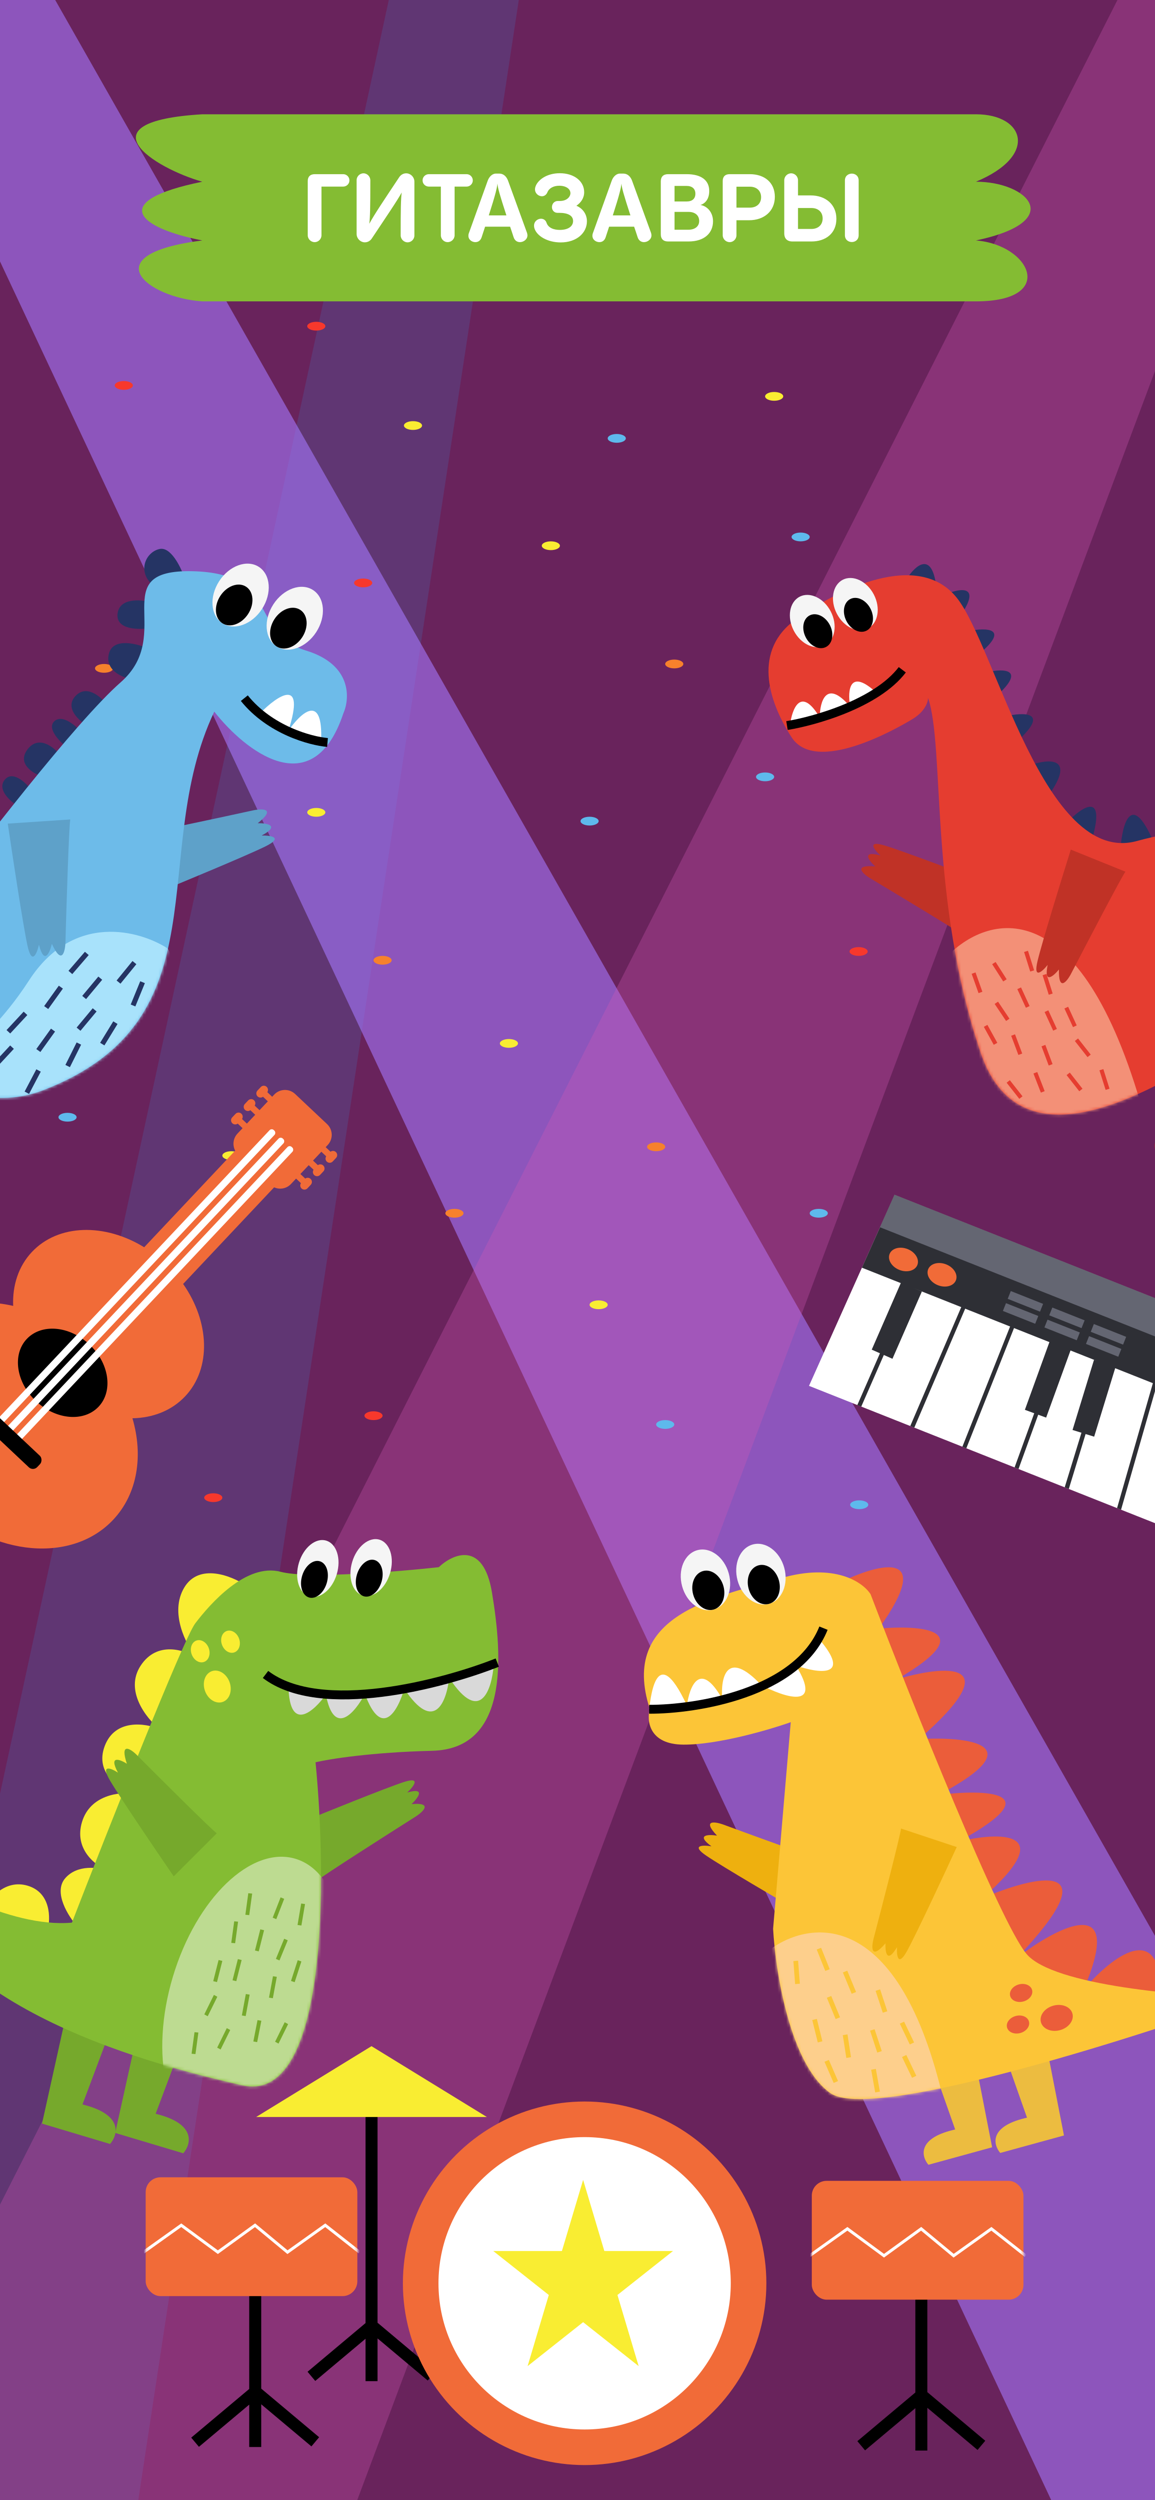 <svg width="390" height="844" viewBox="0 0 390 844" fill="none" xmlns="http://www.w3.org/2000/svg">
<rect x="0" y="0" width="390" height="844" fill="#333333" stroke="none"/>
<g clip-path="url(#clip0_715_2)">
<rect width="390" height="844" fill="#69235C"/>
<path d="M-57.615 871.306L138.584 -33.704L180.359 -34.033L42.647 870.517L-57.615 871.306Z" fill="#5A4482" fill-opacity="0.6"/>
<path d="M497.862 843.341L16.221 -4.262L-37.349 8.732L369.293 874.526L497.862 843.341Z" fill="#A576FB" fill-opacity="0.6"/>
<path d="M-97.1 935.789L379.537 -4.372L444.877 -21.197L105.797 883.545L-97.1 935.789Z" fill="#D159B6" fill-opacity="0.31"/>
<path d="M329.535 38.581H68.303C27.319 41.013 51.948 56.695 68.303 61.346C36.478 67.808 46.377 76.897 68.303 81.173C31.173 85.873 49.808 100.539 68.303 101.735H329.535C357.117 101.735 347.875 82.597 329.535 81.173C360.3 74.711 347.113 61.346 329.535 61.346C350.752 52.533 345.969 38.581 329.535 38.581Z" fill="#84BC33"/>
<path d="M103.91 79.406C103.91 80.686 104.966 81.742 106.246 81.742C107.526 81.742 108.55 80.686 108.55 79.406V62.99H115.91C117.03 62.99 117.99 62.062 117.99 60.91C117.99 59.726 117.03 58.798 115.91 58.798H106.278C104.774 58.798 103.91 59.63 103.91 61.166V79.406ZM123.194 81.806C124.186 81.806 125.018 81.294 125.53 80.526C130.554 72.974 134.106 67.79 135.642 64.974C135.354 67.278 135.29 70.766 135.29 79.438C135.29 80.718 136.346 81.806 137.626 81.806C138.906 81.806 139.93 80.75 139.93 79.47V61.358C139.93 59.822 138.682 58.51 137.146 58.51C136.154 58.51 135.322 59.054 134.842 59.758C129.306 68.078 126.49 72.27 124.698 75.534C124.954 73.294 125.05 70.414 125.05 60.878C125.05 59.598 123.994 58.51 122.746 58.51C121.466 58.51 120.41 59.566 120.41 60.846V78.958C120.41 80.494 121.69 81.806 123.194 81.806ZM151.165 81.742C152.445 81.742 153.501 80.686 153.501 79.406V62.99H157.565C158.685 62.99 159.645 62.062 159.645 60.91C159.645 59.726 158.685 58.798 157.565 58.798H144.797C143.645 58.798 142.685 59.726 142.685 60.91C142.685 62.062 143.645 62.99 144.797 62.99H148.861V79.406C148.861 80.686 149.885 81.742 151.165 81.742ZM171.54 60.974C171.028 59.598 170.004 58.606 168.66 58.606H167.412C166.228 58.606 165.172 59.662 164.692 60.974L158.324 78.702C158.196 79.022 158.164 79.31 158.164 79.598C158.164 80.942 159.38 81.742 160.5 81.742C161.428 81.742 162.228 81.262 162.612 80.142C163.028 78.83 163.444 77.646 163.796 76.526H172.244C172.628 77.614 173.012 78.798 173.428 80.078C173.78 81.166 174.58 81.742 175.572 81.742C176.788 81.742 178.1 80.814 178.1 79.438C178.1 79.15 178.036 78.862 177.94 78.574L171.54 60.974ZM165.044 72.718C167.316 65.646 167.828 63.438 167.956 61.966C168.116 63.566 168.692 65.614 170.996 72.718H165.044ZM194.629 69.454C196.229 68.366 197.253 66.798 197.253 64.878C197.253 61.198 193.893 58.478 189.029 58.478C184.613 58.478 181.637 60.718 180.837 62.926C180.709 63.278 180.645 63.598 180.645 63.886C180.645 65.294 181.829 66.254 182.981 66.254C183.717 66.254 184.453 65.838 184.837 64.91C185.381 63.566 186.853 62.702 188.837 62.702C191.109 62.702 192.613 63.758 192.613 65.23C192.613 66.254 191.589 67.854 188.997 67.854H188.389C187.045 67.854 186.373 68.91 186.373 69.934C186.373 70.894 187.045 71.854 188.261 71.854H188.869C191.525 71.854 193.509 72.654 193.509 74.606C193.509 76.398 191.877 77.614 189.029 77.614C187.109 77.614 185.157 77.006 184.549 75.214C184.229 74.254 183.461 73.838 182.661 73.838C181.541 73.838 180.325 74.734 180.325 76.174C180.325 76.462 180.357 76.75 180.453 77.07C181.285 79.726 184.933 81.838 189.317 81.838C194.821 81.838 198.181 78.542 198.181 74.702C198.181 72.046 196.485 70.222 194.629 69.454ZM213.415 60.974C212.903 59.598 211.879 58.606 210.535 58.606H209.287C208.103 58.606 207.047 59.662 206.567 60.974L200.199 78.702C200.071 79.022 200.039 79.31 200.039 79.598C200.039 80.942 201.255 81.742 202.375 81.742C203.303 81.742 204.103 81.262 204.487 80.142C204.903 78.83 205.319 77.646 205.671 76.526H214.119C214.503 77.614 214.887 78.798 215.303 80.078C215.655 81.166 216.455 81.742 217.447 81.742C218.663 81.742 219.975 80.814 219.975 79.438C219.975 79.15 219.911 78.862 219.815 78.574L213.415 60.974ZM206.919 72.718C209.191 65.646 209.703 63.438 209.831 61.966C209.991 63.566 210.567 65.614 212.871 72.718H206.919ZM232.472 81.518C237.944 81.518 240.76 78.606 240.76 74.702C240.76 71.886 239.032 69.646 236.536 69.198C238.104 68.686 239.48 67.246 239.48 64.462C239.48 60.814 236.728 58.798 231.864 58.798H225.56C223.992 58.798 223.128 59.662 223.128 61.23V79.086C223.128 80.654 223.992 81.518 225.56 81.518H232.472ZM227.768 62.766H231.864C233.624 62.766 234.808 63.662 234.808 65.39C234.808 67.15 233.656 68.014 231.864 68.014H227.768V62.766ZM227.768 71.534H232.504C234.712 71.534 236.088 72.718 236.088 74.606C236.088 76.398 234.68 77.55 232.472 77.55H227.768V71.534ZM244.035 79.406C244.035 80.686 245.091 81.742 246.371 81.742C247.651 81.742 248.675 80.686 248.675 79.406V74.35H252.931C258.019 74.35 261.635 71.278 261.635 66.446C261.635 61.518 258.019 58.798 253.219 58.798H246.339C244.867 58.798 244.035 59.63 244.035 61.102V79.406ZM248.675 63.022H253.219C255.363 63.022 256.995 64.302 256.995 66.574C256.995 68.846 255.363 70.094 253.219 70.094H248.675V63.022ZM274 81.518C278.8 81.518 282.416 78.798 282.416 73.87C282.416 69.038 278.8 65.966 273.712 65.966H269.456V60.846C269.456 59.566 268.4 58.51 267.152 58.51C265.872 58.51 264.816 59.566 264.816 60.846V78.766C264.816 80.558 265.808 81.518 267.568 81.518H274ZM285.296 79.406C285.296 80.942 286.48 81.71 287.632 81.71C288.784 81.71 289.936 80.942 289.936 79.406V60.91C289.936 59.374 288.784 58.606 287.632 58.606C286.48 58.606 285.296 59.374 285.296 60.91V79.406ZM269.456 70.222H274C276.144 70.222 277.776 71.47 277.776 73.742C277.776 76.014 276.144 77.294 274 77.294H269.456V70.222Z" fill="white"/>
<ellipse cx="276.463" cy="409.577" rx="3.059" ry="1.482" fill="#5EB9EC"/>
<ellipse cx="289.92" cy="321.208" rx="3.059" ry="1.482" fill="#F7382C"/>
<ellipse cx="106.802" cy="110.117" rx="3.059" ry="1.482" fill="#F7382C"/>
<ellipse cx="122.627" cy="196.787" rx="3.059" ry="1.482" fill="#F7382C"/>
<ellipse cx="41.801" cy="130.117" rx="3.059" ry="1.482" fill="#F7382C"/>
<ellipse cx="35.143" cy="308.961" rx="3.059" ry="1.482" fill="#F7382C"/>
<ellipse cx="126.121" cy="477.917" rx="3.059" ry="1.482" fill="#F7382C"/>
<ellipse cx="78.135" cy="390.112" rx="3.059" ry="1.482" fill="#F9ED32"/>
<ellipse cx="106.802" cy="274.237" rx="3.059" ry="1.482" fill="#F9ED32"/>
<ellipse cx="202.14" cy="440.476" rx="3.059" ry="1.482" fill="#F9ED32"/>
<ellipse cx="139.452" cy="143.657" rx="3.059" ry="1.482" fill="#F9ED32"/>
<ellipse cx="171.842" cy="352.24" rx="3.059" ry="1.482" fill="#F9ED32"/>
<ellipse cx="186" cy="184.232" rx="3.059" ry="1.482" fill="#F9ED32"/>
<ellipse cx="261.406" cy="133.806" rx="3.059" ry="1.482" fill="#F9ED32"/>
<ellipse cx="129.18" cy="324.172" rx="3.059" ry="1.482" fill="#F7812C"/>
<ellipse cx="35.143" cy="225.627" rx="3.059" ry="1.482" fill="#F7812C"/>
<ellipse cx="221.557" cy="387.148" rx="3.059" ry="1.482" fill="#F7812C"/>
<ellipse cx="153.449" cy="409.577" rx="3.059" ry="1.482" fill="#F7812C"/>
<ellipse cx="32.085" cy="474.954" rx="3.059" ry="1.482" fill="#F7812C"/>
<ellipse cx="227.675" cy="224.146" rx="3.059" ry="1.482" fill="#F7812C"/>
<ellipse cx="208.258" cy="147.987" rx="3.059" ry="1.482" fill="#5EB9EC"/>
<ellipse cx="270.345" cy="181.269" rx="3.059" ry="1.482" fill="#5EB9EC"/>
<ellipse cx="258.347" cy="262.257" rx="3.059" ry="1.482" fill="#5EB9EC"/>
<ellipse cx="199.081" cy="277.2" rx="3.059" ry="1.482" fill="#5EB9EC"/>
<ellipse cx="22.802" cy="377.157" rx="3.059" ry="1.482" fill="#5EB9EC"/>
<ellipse cx="81.195" cy="228.591" rx="3.059" ry="1.482" fill="#5EB9EC"/>
<ellipse cx="224.616" cy="480.881" rx="3.059" ry="1.482" fill="#5EB9EC"/>
<ellipse cx="72.018" cy="505.593" rx="3.059" ry="1.482" fill="#F7382C"/>
<ellipse cx="290.123" cy="507.98" rx="3.059" ry="1.482" fill="#5EB9EC"/>
<path d="M244.066 615.886C255.475 620.087 278.815 628.585 280.898 628.976L271.837 646.441C263.015 641.326 244.009 630.177 238.559 626.5C233.108 622.823 237.401 622.822 240.228 623.282C234.801 619.324 239.215 619.227 242.1 619.674C237.026 614.327 241.296 614.921 244.066 615.886Z" fill="#EEB00F"/>
<path fill-rule="evenodd" clip-rule="evenodd" d="M358.265 721.173L359.261 720.9L352.604 686.767L338.262 690.702L346.782 714.89C346.564 714.942 346.341 714.996 346.114 715.05C333.852 717.982 335.43 724.107 337.751 726.802L358.265 721.173L358.265 721.173Z" fill="#ECBC40"/>
<path fill-rule="evenodd" clip-rule="evenodd" d="M334.009 725.162L335.004 724.889L328.348 690.755L314.005 694.691L322.525 718.879C322.307 718.931 322.085 718.984 321.858 719.039C309.595 721.971 311.173 728.096 313.495 730.791L334.009 725.162L334.009 725.162Z" fill="#ECBC40"/>
<path d="M296.739 549.811C316.933 521.463 295.129 528.234 281.703 535.163L329.068 692.386L410.146 674.974C406.875 653.831 396.624 666.277 391.908 675.143C392.92 646.508 374.96 660.937 365.854 671.731C380.328 638.121 356.869 650.56 343.33 660.98C375.945 626.818 349.208 633.287 331.763 640.791C358.163 617.601 337.353 618.397 323.649 621.694C355.326 604.473 332.366 604.005 316.926 605.924C349.72 588.581 326.19 586.153 310.326 587.107C341.539 559.815 318.358 562.266 302.866 566.904C331.955 550.021 310.902 548.474 296.739 549.811Z" fill="#EB5D3A"/>
<path d="M263.701 532.77C281.894 527.481 291.459 534.188 293.967 538.203C307.764 574.223 337.613 648.939 346.638 659.646C355.663 670.353 400.074 673.942 421.151 674.397C379.879 689.109 293.946 716.147 280.386 706.607C266.826 697.066 261.843 665.64 261.047 651.119L267.007 581.379C259.797 583.932 242.457 589.022 230.776 588.96C219.096 588.898 218.324 580.867 219.399 576.859C209.159 545.137 240.96 539.381 263.701 532.77Z" fill="#FCC537"/>
<mask id="mask0_715_2" style="mask-type:alpha" maskUnits="userSpaceOnUse" x="217" y="530" width="205" height="179">
<path d="M263.701 532.77C281.894 527.481 291.459 534.188 293.967 538.203C307.764 574.223 337.613 648.939 346.638 659.646C355.663 670.353 400.074 673.942 421.151 674.397C379.879 689.109 293.946 716.147 280.386 706.607C266.826 697.066 261.843 665.64 261.047 651.119L267.007 581.379C259.797 583.932 242.457 589.022 230.776 588.96C219.096 588.898 218.324 580.867 219.399 576.859C209.159 545.137 240.96 539.381 263.701 532.77Z" fill="#FCC537"/>
</mask>
<g mask="url(#mask0_715_2)">
<path d="M318.006 706.579C302.435 642.639 272.044 648.25 258.796 659.048L272.777 718.99L318.006 706.579Z" fill="#FDCF8C"/>
</g>
<ellipse cx="8.168" cy="10.396" rx="8.168" ry="10.396" transform="matrix(-0.964 0.265 0.265 0.964 262.055 519.226)" fill="#F5F5F5"/>
<ellipse cx="5.3" cy="6.745" rx="5.3" ry="6.745" transform="matrix(-0.964 0.265 0.265 0.964 261.22 527.026)" fill="black"/>
<ellipse cx="8.168" cy="10.396" rx="8.168" ry="10.396" transform="matrix(-0.964 0.265 0.265 0.964 243.324 521.157)" fill="#F5F5F5"/>
<ellipse cx="5.3" cy="6.745" rx="5.3" ry="6.745" transform="matrix(-0.964 0.265 0.265 0.964 242.489 528.957)" fill="black"/>
<path d="M231.951 575.756C220.977 552.163 219.542 575.748 219.163 577.029C242.572 576.161 254.185 571.225 257.065 568.865C264.841 572.97 278.065 577.394 268.75 562.245C276.201 564.87 288.144 566.694 276.307 552.99C274.795 556.348 268.831 564.224 257.065 568.865C245.13 556.224 243.298 566.718 243.873 573.544C236.312 560.174 232.775 569.448 231.951 575.756Z" fill="white"/>
<path d="M219.203 577.023C235.149 577.064 269.245 571.646 278.06 549.644" stroke="black" stroke-width="3"/>
<ellipse cx="5.514" cy="4.284" rx="5.514" ry="4.284" transform="matrix(-0.964 0.265 0.265 0.964 360.983 675.62)" fill="#EB5D3A"/>
<ellipse cx="3.836" cy="2.98" rx="3.836" ry="2.98" transform="matrix(-0.964 0.265 0.265 0.964 347.703 668.898)" fill="#EB5D3A"/>
<ellipse cx="3.836" cy="2.98" rx="3.836" ry="2.98" transform="matrix(-0.964 0.265 0.265 0.964 346.648 679.554)" fill="#EB5D3A"/>
<rect width="1.601" height="7.794" transform="matrix(-0.996 0.087 0.075 0.997 269.491 661.89)" fill="#FCC537"/>
<rect width="1.602" height="7.789" transform="matrix(-0.927 0.375 0.382 0.924 280.679 673.811)" fill="#FCC537"/>
<rect width="1.602" height="7.788" transform="matrix(-0.931 0.365 0.372 0.928 277.262 657.544)" fill="#FCC537"/>
<rect width="1.602" height="7.789" transform="matrix(-0.927 0.375 0.382 0.924 286.09 665.268)" fill="#FCC537"/>
<rect width="1.603" height="7.785" transform="matrix(-0.97 0.241 0.24 0.971 275.82 681.545)" fill="#FCC537"/>
<rect width="1.602" height="7.79" transform="matrix(-0.921 0.39 0.398 0.917 279.873 695.394)" fill="#FCC537"/>
<rect width="1.603" height="7.785" transform="matrix(-0.951 0.309 0.312 0.95 297.18 671.573)" fill="#FCC537"/>
<rect width="1.603" height="7.785" transform="matrix(-0.951 0.309 0.312 0.95 295.313 685.024)" fill="#FCC537"/>
<rect width="1.602" height="7.788" transform="matrix(-0.987 0.159 0.152 0.988 286.165 686.777)" fill="#FCC537"/>
<rect width="1.602" height="7.793" transform="matrix(-0.906 0.423 0.433 0.902 306.035 693.729)" fill="#FCC537"/>
<rect width="1.602" height="7.793" transform="matrix(-0.906 0.423 0.433 0.902 305.283 682.479)" fill="#FCC537"/>
<rect width="1.603" height="7.787" transform="matrix(-0.984 0.179 0.174 0.985 295.741 698.422)" fill="#FCC537"/>
<path d="M294.915 654.682C297.951 643.077 304.067 619.351 304.237 617.286L323.053 623.533C318.8 632.772 309.505 652.697 306.35 658.479C303.194 664.261 302.724 660.121 302.883 657.328C299.438 663.128 298.856 658.884 298.996 656.037C294.095 661.695 294.233 657.491 294.915 654.682Z" fill="#EEB00F"/>
<path d="M428.292 529.394L273.173 467.842L302.053 403.352L444.344 459.814L428.292 529.394Z" fill="white"/>
<path d="M438.223 486.355L291.032 427.949L302.051 403.352L444.342 459.814L438.223 486.355Z" fill="#2E2F35"/>
<path d="M441.616 471.632L297.147 414.306L302.053 403.352L444.344 459.814L441.616 471.632Z" fill="#646672"/>
<ellipse cx="305.069" cy="425.183" rx="5.044" ry="3.783" transform="rotate(-158.356 305.069 425.183)" fill="#F16B38"/>
<ellipse cx="318.087" cy="430.349" rx="5.044" ry="3.783" transform="rotate(-158.356 318.087 430.349)" fill="#F16B38"/>
<path fill-rule="evenodd" clip-rule="evenodd" d="M289.48 474.335L290.807 474.862L298.437 457.42L301.348 458.704L311.285 435.985L308.37 434.711L308.586 434.217L307.273 433.643L307.057 434.137L304.261 432.914L294.351 455.619L297.128 456.844L289.48 474.335ZM324.953 488.405L326.285 488.934L342.65 447.693L341.318 447.164L324.953 488.405ZM359.506 502.103L360.894 502.654L366.565 484.104L369.458 485.001L376.734 461.296L373.812 460.4L374.031 459.684L372.661 459.264L372.441 459.979L369.405 459.048L362.154 482.736L365.166 483.67L359.506 502.103ZM394.438 515.963L395.796 516.502L401.42 496.417L403.808 497.094L410.503 473.218L403.122 471.15L396.452 495.008L400.031 496.023L394.438 515.963ZM412.267 523.025L413.61 523.568L424.224 480.228L422.832 479.887L412.267 523.025ZM378.541 509.654L377.187 509.117L389.522 466.105L390.899 466.501L378.541 509.654ZM343.913 495.914L342.584 495.386L349.222 477.089L346.064 475.932L354.5 452.639L357.675 453.791L357.718 453.672L359.065 454.161L359.022 454.28L361.706 455.254L353.244 478.562L350.566 477.581L343.913 495.914ZM308.721 481.948L307.358 481.407L324.958 440.361L326.275 440.925L308.721 481.948Z" fill="#2E2F35"/>
<rect x="377.597" y="458.015" width="11.735" height="2.829" transform="rotate(-158.356 377.597 458.015)" fill="#646672"/>
<rect x="379.22" y="453.924" width="11.735" height="2.829" transform="rotate(-158.356 379.22 453.924)" fill="#646672"/>
<rect x="363.573" y="452.451" width="11.735" height="2.829" transform="rotate(-158.356 363.573 452.451)" fill="#646672"/>
<rect x="365.196" y="448.36" width="11.735" height="2.829" transform="rotate(-158.356 365.196 448.36)" fill="#646672"/>
<rect x="349.549" y="446.886" width="11.735" height="2.829" transform="rotate(-158.356 349.549 446.886)" fill="#646672"/>
<rect x="351.173" y="442.795" width="11.735" height="2.829" transform="rotate(-158.356 351.173 442.795)" fill="#646672"/>
<path d="M293.67 296.387C304.147 302.658 325.503 315.544 327.11 316.924L335.679 298.974C326.062 295.29 305.239 287.432 298.878 285.478C292.517 283.525 295.175 286.869 297.299 288.786C290.724 287.025 293.379 290.524 295.529 292.494C288.045 291.875 291.172 294.831 293.67 296.387Z" fill="#C03226"/>
<path fill-rule="evenodd" clip-rule="evenodd" d="M409.33 383.289L410.145 382.865L395.48 349.605L383.74 355.707L397.512 378.705C397.331 378.791 397.147 378.877 396.96 378.966C386.81 383.749 389.783 389.659 392.538 392.016L409.33 383.289L409.33 383.289Z" fill="#C03226"/>
<path d="M316.145 198.059C314.683 185.8 309.012 191.006 306.359 195.141L357.21 289.213L441.214 319.056L468.892 309.165C463.911 289.591 459.5 301.817 457.917 310.376L447.169 310.346C445.93 289.327 438.802 299.928 435.393 307.856L425.194 301.676C436.578 284.778 424.518 288.05 417.066 291.799L410.713 284.618C408.889 264.203 401.84 274.587 398.544 282.332L389.356 283.862C381.961 266.941 378.968 278.28 378.396 286.064L368.793 283.193C373.412 266.916 365.275 272.501 360.629 277.328L354.199 268.316C363.347 255.376 354.009 256.185 348.197 258.208L343.857 249.856C354.56 240.101 345.525 240.42 339.67 241.8L336.736 234.714C346.54 225.725 338.758 225.718 333.642 226.838L331.211 220.24C340.946 211.886 332.748 211.912 327.432 212.969L324.573 207.467C331.271 197.497 324.253 198.607 319.906 200.409L316.145 198.059Z" fill="#253464"/>
<path d="M308.181 242.705C312.423 240.12 313.401 236.872 313.36 235.571C319.158 252.427 313.54 303.572 331.202 355.519C349.069 408.069 421.83 349.013 472.052 308.074C397.235 317.22 438.27 268.991 383.872 283.917C352.633 292.489 336.138 218.339 323.161 201.917C310.184 185.496 283 198.83 268.677 209.129C254.355 219.428 259.088 236.167 267.284 248.886C275.48 261.604 302.879 245.936 308.181 242.705Z" fill="#E53D30"/>
<mask id="mask1_715_2" style="mask-type:alpha" maskUnits="userSpaceOnUse" x="259" y="194" width="214" height="183">
<path d="M308.182 242.706C312.424 240.12 313.401 236.873 313.36 235.572C319.158 252.428 313.541 303.572 331.203 355.519C349.07 408.069 421.83 349.014 472.052 308.074C397.236 317.22 438.271 268.991 383.872 283.918C352.633 292.49 336.138 218.34 323.162 201.918C310.185 185.496 283 198.83 268.678 209.129C254.355 219.429 259.088 236.168 267.284 248.886C275.48 261.604 302.88 245.937 308.182 242.706Z" fill="#E53D30"/>
</mask>
<g mask="url(#mask1_715_2)">
<path d="M385.104 372.337C363.386 298.44 331.839 309.272 318.78 323.926L335.573 387.923L385.104 372.337Z" fill="#F39077"/>
</g>
<ellipse cx="288.817" cy="203.945" rx="7.034" ry="9.251" transform="rotate(-27.46 288.817 203.945)" fill="#F5F5F5"/>
<ellipse cx="289.865" cy="207.558" rx="4.564" ry="6.002" transform="rotate(-27.46 289.865 207.558)" fill="black"/>
<ellipse cx="274.266" cy="209.657" rx="7.034" ry="9.251" transform="rotate(-27.46 274.266 209.657)" fill="#F5F5F5"/>
<ellipse cx="276.141" cy="213.085" rx="4.564" ry="6.002" transform="rotate(-27.46 276.141 213.085)" fill="black"/>
<rect x="345.264" y="370.099" width="1.381" height="6.928" transform="rotate(141.857 345.264 370.099)" fill="#E53D30"/>
<rect x="365.513" y="367.536" width="1.381" height="6.928" transform="rotate(141.857 365.513 367.536)" fill="#E53D30"/>
<rect x="368.299" y="356.016" width="1.381" height="6.928" transform="rotate(141.857 368.299 356.016)" fill="#E53D30"/>
<rect x="345.166" y="355.653" width="1.381" height="6.928" transform="rotate(159.427 345.166 355.653)" fill="#E53D30"/>
<rect x="352.745" y="368.353" width="1.381" height="6.928" transform="rotate(158.803 352.745 368.353)" fill="#E53D30"/>
<rect x="355.407" y="359.225" width="1.381" height="6.928" transform="rotate(159.427 355.407 359.225)" fill="#E53D30"/>
<rect x="336.758" y="352.046" width="1.381" height="6.928" transform="rotate(151.106 336.758 352.046)" fill="#E53D30"/>
<rect x="331.715" y="334.802" width="1.381" height="6.928" transform="rotate(160.417 331.715 334.802)" fill="#E53D30"/>
<rect x="356.872" y="347.354" width="1.381" height="6.928" transform="rotate(155.312 356.872 347.354)" fill="#E53D30"/>
<rect x="363.566" y="346.166" width="1.381" height="6.928" transform="rotate(155.312 363.566 346.166)" fill="#E53D30"/>
<rect x="347.657" y="339.63" width="1.381" height="6.928" transform="rotate(155.312 347.657 339.63)" fill="#E53D30"/>
<rect x="340.86" y="343.895" width="1.381" height="6.928" transform="rotate(146.156 340.86 343.895)" fill="#E53D30"/>
<rect x="349.188" y="327.57" width="1.381" height="6.928" transform="rotate(162.511 349.188 327.57)" fill="#E53D30"/>
<rect x="355.443" y="335.4" width="1.381" height="6.928" transform="rotate(162.511 355.443 335.4)" fill="#E53D30"/>
<rect x="374.64" y="367.515" width="1.381" height="6.928" transform="rotate(162.511 374.64 367.515)" fill="#E53D30"/>
<rect x="339.914" y="330.583" width="1.381" height="6.928" transform="rotate(147.368 339.914 330.583)" fill="#E53D30"/>
<path d="M266.763 244.772C267.413 239.419 270.321 231.417 276.763 242.145C276.775 242.142 276.786 242.138 276.798 242.134C276.838 236.96 278.913 229.128 286.894 238.364C286.939 238.345 286.985 238.325 287.03 238.306C286.158 233.102 286.779 225.325 296.029 233.926C294.186 234.986 291.021 236.599 287.03 238.306C287.045 238.398 287.061 238.488 287.077 238.578C287.016 238.506 286.955 238.434 286.894 238.364C283.913 239.635 280.48 240.954 276.798 242.134C276.797 242.157 276.797 242.179 276.797 242.202C276.786 242.183 276.775 242.164 276.763 242.145C273.572 243.167 270.194 244.084 266.763 244.772Z" fill="white"/>
<path d="M265.734 244.934C275.087 243.415 295.968 237.523 304.668 226.107" stroke="black" stroke-width="3"/>
<path d="M361.558 328.901C367.176 318.06 378.733 295.957 380.011 294.268L361.571 286.813C358.482 296.637 351.913 317.902 350.352 324.371C348.791 330.839 351.966 327.982 353.749 325.744C352.394 332.415 355.725 329.55 357.559 327.284C357.399 334.792 360.158 331.491 361.558 328.901Z" fill="#C03226"/>
<path d="M85.637 273.53C72.956 276.298 47.029 281.859 44.78 281.96L51.207 302.105C61.34 297.959 83.192 288.889 89.543 285.772C95.894 282.656 91.4 281.999 88.359 282.061C94.735 278.638 90.13 277.86 87.031 277.899C93.281 272.931 88.706 272.916 85.637 273.53Z" fill="#5EA1C9"/>
<path fill-rule="evenodd" clip-rule="evenodd" d="M-40.447 381.993L-41.362 381.401L-23.123 348.148L-9.944 356.679L-26.714 379.061C-26.511 379.183 -26.304 379.307 -26.093 379.434C-14.679 386.28 -18.34 392.127 -21.597 394.195L-40.447 381.993Z" fill="#253464"/>
<path d="M53.898 185.326C57.615 184.53 60.945 191.221 62.145 194.666L54.43 226.439L-17.007 323.13L-87.906 292.996L-98.174 270.591C-96.521 268.48 -92.022 265.03 -87.246 268.122C-82.47 271.213 -86.805 276.771 -89.569 279.164L-82.087 284.007C-81.894 280.45 -79.615 274.091 -72.044 277.104C-64.472 280.118 -68.994 286.584 -72.201 289.441L-66.685 293.012C-66.936 289.811 -65.703 284.04 -58.757 286.562C-51.812 289.085 -53.997 295.112 -55.958 297.81L-50.455 300.407C-50.462 297.436 -48.982 291.903 -43.008 293.54C-37.033 295.177 -38.009 301.279 -39.244 304.126C-36.545 305.479 -31.213 307.887 -31.469 306.692C-31.789 305.198 -31.922 302.753 -28.338 300.033C-25.471 297.857 -21.501 302.779 -19.874 305.511L-16.988 301.053C-20.274 299.999 -25.939 296.46 -22.322 290.738C-18.704 285.016 -12.774 289.627 -10.261 292.647L-6.01 287.571C-8.947 285.813 -14.065 281.263 -11.045 277.128C-8.025 272.992 -2.834 277.474 -0.616 280.232L5.889 272.005C3.388 270.457 -0.981 266.549 1.552 263.299C4.085 260.049 8.41 263.914 10.256 266.253L14.12 262.105C10.984 261.041 5.641 257.711 9.351 252.907C13.061 248.102 18.155 252.172 20.238 254.807L23.03 252.647C20.365 250.635 15.694 245.989 18.337 243.497C20.98 241.004 25.514 244.889 27.45 247.144L29.546 245.028C26.639 243.337 21.756 238.956 25.483 234.966C29.209 230.975 34.027 235.16 35.97 237.752L43.841 229.126C40.882 228.545 35.332 226.02 36.803 220.568C38.273 215.117 46.454 217.287 50.361 219.054L50.931 211.99C46.968 212.665 39.172 212.669 39.685 207.284C40.198 201.899 47.184 202.323 50.612 203.209L51.668 197.603C46.146 192.885 49.252 186.32 53.898 185.326Z" fill="#253464"/>
<path d="M103.279 219.6C118.8 224.322 118.196 235.69 115.955 240.784C105.652 271.754 82.597 253.322 72.358 240.235C49.515 288.478 76.387 344.221 14.549 368.051C-47.288 391.881 -123.322 242.09 -99.279 268.828C-80.045 290.218 -40.291 303.285 -22.818 307.145C-7.873 287.011 25.761 243.463 40.733 230.347C59.448 213.951 35.189 192.166 65.014 192.835C94.839 193.503 83.878 213.698 103.279 219.6Z" fill="#6DBBE9"/>
<ellipse cx="81.242" cy="200.886" rx="8.623" ry="11.339" transform="rotate(32.915 81.242 200.886)" fill="#F5F5F5"/>
<ellipse cx="79.078" cy="204.229" rx="5.595" ry="7.357" transform="rotate(32.915 79.078 204.229)" fill="black"/>
<ellipse cx="99.536" cy="208.708" rx="8.623" ry="11.339" transform="rotate(32.915 99.536 208.708)" fill="#F5F5F5"/>
<ellipse cx="97.372" cy="212.051" rx="5.595" ry="7.357" transform="rotate(32.915 97.372 212.051)" fill="black"/>
<path d="M97.368 246.711C103.372 228.128 93.607 234.914 87.973 240.63C95.04 247.321 104.558 249.805 108.434 250.211C109.136 233.405 101.349 240.876 97.368 246.711Z" fill="white"/>
<path d="M110.582 250.646C104.838 250.151 91.179 246.468 82.497 235.69" stroke="black" stroke-width="3"/>
<mask id="mask2_715_2" style="mask-type:alpha" maskUnits="userSpaceOnUse" x="-104" y="192" width="222" height="179">
<path d="M103.279 219.6C118.8 224.321 118.196 235.69 115.955 240.784C105.652 271.753 82.597 253.321 72.358 240.234C49.515 288.478 76.387 344.221 14.549 368.051C-47.288 391.881 -123.322 242.09 -99.279 268.827C-80.045 290.217 -40.291 303.285 -22.818 307.145C-7.873 287.011 25.761 243.463 40.733 230.346C59.448 213.951 35.189 192.166 65.014 192.834C94.839 193.503 83.878 213.698 103.279 219.6Z" fill="#6DBBE9"/>
</mask>
<g mask="url(#mask2_715_2)">
<path d="M9.783 331.003C24.794 307.811 47.257 314.124 56.611 320.179C65.336 332.391 27.369 403.214 2.572 377.973C-22.225 352.732 -8.982 359.992 9.783 331.003Z" fill="#A8E2FB"/>
</g>
<rect x="47.35" y="331.253" width="1.692" height="8.491" transform="rotate(22.232 47.35 331.253)" fill="#253464"/>
<rect x="31.31" y="340.37" width="1.692" height="8.491" transform="rotate(39.802 31.31 340.37)" fill="#253464"/>
<rect x="44.736" y="324.424" width="1.692" height="8.491" transform="rotate(39.178 44.736 324.424)" fill="#253464"/>
<rect x="33.204" y="329.673" width="1.692" height="8.491" transform="rotate(39.802 33.204 329.673)" fill="#253464"/>
<rect x="38.247" y="344.791" width="1.692" height="8.491" transform="rotate(31.481 38.247 344.791)" fill="#253464"/>
<rect x="28.672" y="321.307" width="1.692" height="8.491" transform="rotate(40.792 28.672 321.307)" fill="#253464"/>
<rect x="19.861" y="332.75" width="1.692" height="8.491" transform="rotate(35.687 19.861 332.75)" fill="#253464"/>
<rect x="17.215" y="347.25" width="1.692" height="8.491" transform="rotate(35.687 17.215 347.25)" fill="#253464"/>
<rect x="25.877" y="351.908" width="1.692" height="8.491" transform="rotate(26.531 25.877 351.908)" fill="#253464"/>
<rect x="3.437" y="352.925" width="1.692" height="8.491" transform="rotate(42.886 3.437 352.925)" fill="#253464"/>
<rect x="7.989" y="341.517" width="1.692" height="8.491" transform="rotate(42.886 7.989 341.517)" fill="#253464"/>
<rect x="12.266" y="360.982" width="1.692" height="8.491" transform="rotate(27.743 12.266 360.982)" fill="#253464"/>
<path d="M22.09 318.326C22.45 305.35 23.282 278.848 23.725 276.64L2.626 278.038C4.215 288.87 7.768 312.262 9.267 319.175C10.767 326.089 12.484 321.885 13.155 318.918C14.945 325.929 16.807 321.647 17.514 318.629C20.835 325.889 21.948 321.452 22.09 318.326Z" fill="#5EA1C9"/>
<path fill-rule="evenodd" clip-rule="evenodd" d="M99.652 369.31C97.641 367.417 94.477 367.512 92.584 369.522L91.9 370.248L90.261 368.704C90.63 368.143 90.555 367.382 90.049 366.906C89.483 366.372 88.592 366.399 88.059 366.965L86.938 368.155C86.404 368.722 86.431 369.613 86.997 370.146C87.502 370.622 88.266 370.652 88.804 370.25L90.443 371.794L87.632 374.779L85.993 373.235C86.362 372.674 86.286 371.913 85.781 371.437C85.215 370.904 84.323 370.93 83.79 371.496L82.669 372.687C82.136 373.253 82.163 374.144 82.729 374.677C83.234 375.153 83.998 375.183 84.535 374.782L86.175 376.326L83.364 379.31L81.725 377.766C82.094 377.206 82.018 376.445 81.513 375.969C80.947 375.436 80.055 375.462 79.522 376.028L78.401 377.219C77.868 377.785 77.895 378.676 78.461 379.209C78.966 379.685 79.73 379.715 80.268 379.313L81.907 380.857L80.195 382.675C78.691 384.272 78.442 386.596 79.41 388.434L48.684 421.056C35.418 412.893 19.717 413.149 10.787 422.63C6.214 427.485 4.162 433.968 4.448 440.85C-8.415 437.905 -21.114 440.631 -29.376 449.403C-43.246 464.129 -39.361 490.316 -20.699 507.893C-2.037 525.471 24.336 527.783 38.206 513.057C46.468 504.285 48.43 491.446 44.721 478.782C51.608 478.657 57.956 476.221 62.529 471.366C71.46 461.884 70.776 446.196 61.834 433.442L92.56 400.82C94.452 401.677 96.758 401.289 98.262 399.692L99.973 397.875L101.612 399.418C101.243 399.979 101.318 400.74 101.824 401.216C102.39 401.749 103.281 401.723 103.814 401.156L104.935 399.966C105.468 399.4 105.442 398.509 104.876 397.976C104.37 397.5 103.606 397.47 103.069 397.871L101.43 396.328L104.242 393.343L105.88 394.886C105.511 395.447 105.587 396.208 106.092 396.684C106.658 397.217 107.55 397.19 108.083 396.624L109.204 395.434C109.737 394.868 109.71 393.977 109.144 393.444C108.639 392.968 107.875 392.938 107.337 393.34L105.699 391.796L108.51 388.811L110.148 390.354C109.779 390.915 109.855 391.676 110.36 392.152C110.926 392.686 111.818 392.659 112.351 392.093L113.472 390.902C114.005 390.336 113.978 389.445 113.412 388.912C112.907 388.436 112.143 388.406 111.605 388.808L109.967 387.265L110.651 386.539C112.544 384.529 112.449 381.364 110.439 379.471L99.652 369.31Z" fill="#F16B38"/>
<ellipse cx="21.17" cy="463.44" rx="16.664" ry="13.149" transform="rotate(43.286 21.17 463.44)" fill="black"/>
<rect x="94.737" y="383.656" width="2.302" height="136.536" rx="1" transform="rotate(43.286 94.737 383.656)" fill="white"/>
<rect x="97.762" y="386.504" width="2.302" height="136.536" rx="1" transform="rotate(43.286 97.762 386.504)" fill="white"/>
<rect x="91.713" y="380.807" width="2.302" height="136.536" rx="1" transform="rotate(43.286 91.713 380.807)" fill="white"/>
<rect x="-7.76" y="471.462" width="31.119" height="5.381" rx="2" transform="rotate(43.286 -7.76 471.462)" fill="black"/>
<path d="M140.506 613.146C130.1 619.738 108.881 633.283 107.259 634.735L100.167 615.801C109.592 611.934 129.992 603.688 136.196 601.64C142.401 599.592 139.653 603.112 137.503 605.129C143.9 603.284 141.145 606.968 138.968 609.04C146.165 608.4 142.992 611.511 140.506 613.146Z" fill="#76A92C"/>
<path d="M62.18 535.99C67.169 527.535 78.19 531.959 83.076 535.228L62.417 620.86L27.528 671.465L-27.026 636.639C-25.561 633.083 -20.61 626.454 -12.527 628.393C-4.444 630.333 -4.648 640.339 -5.76 645.1C-3.995 641.283 1.5 634.238 9.353 636.588C17.206 638.938 17.111 647.598 16.081 651.635L26.191 650.465C23.086 646.989 17.902 638.846 22.002 634.08C26.102 629.315 33.316 630.374 36.41 631.5C32.348 629.885 24.915 624.345 27.68 615.105C30.444 605.865 40.463 604.848 45.127 605.494C40.41 603.983 31.855 598.647 35.373 589.392C38.89 580.138 49.121 581.72 53.797 583.669C49.397 580.055 41.975 570.723 47.488 562.306C53.001 553.888 62.283 556.945 66.234 559.525C62.804 555.203 57.19 544.445 62.18 535.99Z" fill="#F9ED32"/>
<path fill-rule="evenodd" clip-rule="evenodd" d="M14.189 716.898L24.283 719.918L24.283 719.918L37.167 723.773C39.763 720.819 41.676 714.053 28.561 710.613C28.319 710.549 28.081 710.487 27.848 710.425L37.87 683.737L22.549 679.153L14.189 716.898Z" fill="#76A92C"/>
<path fill-rule="evenodd" clip-rule="evenodd" d="M39.96 720.362L38.897 720.044L47.257 682.299L62.579 686.884L52.556 713.572C52.789 713.633 53.027 713.696 53.27 713.759C66.385 717.2 64.471 723.966 61.875 726.919L39.96 720.362L39.96 720.362Z" fill="#76A92C"/>
<path d="M166.111 537.56C163.173 519.973 152.916 524.562 148.155 529.055C134.236 530.593 104.068 533.058 94.749 530.611C83.099 527.552 70.956 541.412 65.934 548.016C61.916 553.3 36.492 617.573 24.282 649.049C3.3 650.964 -24.684 634.967 -36.054 626.73C-24.944 676.135 45.63 695.742 81.843 703.966C110.812 710.545 110.383 634.013 106.547 594.924C111.065 593.839 125.264 591.544 145.916 591.04C171.731 590.41 169.784 559.544 166.111 537.56Z" fill="#84BC33"/>
<mask id="mask3_715_2" style="mask-type:alpha" maskUnits="userSpaceOnUse" x="-37" y="524" width="206" height="181">
<path d="M166.112 537.56C163.173 519.973 152.916 524.562 148.155 529.055C134.236 530.593 104.069 533.058 94.749 530.611C83.099 527.552 70.956 541.412 65.934 548.016C61.916 553.3 36.492 617.573 24.282 649.049C3.301 650.964 -24.684 634.967 -36.054 626.73C-24.944 676.135 45.631 695.742 81.843 703.966C110.813 710.545 110.383 634.013 106.548 594.924C111.066 593.839 125.265 591.544 145.917 591.04C171.732 590.41 169.785 559.544 166.112 537.56Z" fill="#84BC33"/>
</mask>
<g mask="url(#mask3_715_2)">
<ellipse cx="28.212" cy="50.023" rx="28.212" ry="50.023" transform="matrix(-0.958 -0.287 -0.287 0.958 126.784 635.588)" fill="#BDDB91"/>
</g>
<path d="M151.801 566.612C162.281 582.44 166.117 570.133 166.725 561.961C161.495 563.809 156.516 565.345 151.801 566.612C151.755 566.543 151.709 566.472 151.662 566.402C151.654 566.486 151.645 566.571 151.635 566.657C122.85 574.366 103.905 572.046 97.399 569.493C97.844 585.087 106.011 577.717 110.039 572.082C112.831 586.661 119.98 577.999 123.205 571.845C128.993 587.512 134.482 577.208 136.503 570.098C146.663 585.408 150.798 574.334 151.635 566.657C151.691 566.642 151.746 566.627 151.801 566.612Z" fill="#D9D9D9"/>
<path d="M167.91 561.264C149.598 568.523 108.313 579.486 89.659 565.271" stroke="black" stroke-width="3"/>
<ellipse cx="6.672" cy="9.833" rx="6.672" ry="9.833" transform="matrix(-0.958 -0.287 -0.287 0.958 116.534 522.004)" fill="#F5F5F5"/>
<ellipse cx="4.329" cy="6.38" rx="4.329" ry="6.38" transform="matrix(-0.958 -0.287 -0.287 0.958 112.154 528.306)" fill="black"/>
<ellipse cx="6.672" cy="9.833" rx="6.672" ry="9.833" transform="matrix(-0.958 -0.287 -0.287 0.958 134.527 521.687)" fill="#F5F5F5"/>
<ellipse cx="4.329" cy="6.38" rx="4.329" ry="6.38" transform="matrix(-0.958 -0.287 -0.287 0.958 130.654 527.895)" fill="black"/>
<ellipse cx="5.444" cy="4.484" rx="5.444" ry="4.484" transform="matrix(-0.525 -0.851 -0.788 0.616 79.76 571.224)" fill="#F9ED32"/>
<ellipse cx="3.788" cy="3.12" rx="3.788" ry="3.12" transform="matrix(-0.525 -0.851 -0.788 0.616 82.284 555.512)" fill="#F9ED32"/>
<ellipse cx="3.788" cy="3.12" rx="3.788" ry="3.12" transform="matrix(-0.525 -0.851 -0.788 0.616 72.053 558.734)" fill="#F9ED32"/>
<rect width="1.315" height="7.338" transform="matrix(0.878 0.479 0.442 -0.897 92.888 689.257)" fill="#76A92C"/>
<rect width="1.315" height="7.338" transform="matrix(0.878 0.479 0.442 -0.897 73.335 691.244)" fill="#76A92C"/>
<rect width="1.315" height="7.338" transform="matrix(0.878 0.479 0.442 -0.897 68.983 680.025)" fill="#76A92C"/>
<rect width="1.312" height="7.353" transform="matrix(0.988 0.156 0.182 -0.983 90.832 674.37)" fill="#76A92C"/>
<rect width="1.312" height="7.354" transform="matrix(0.986 0.168 0.192 -0.981 85.544 689.168)" fill="#76A92C"/>
<rect width="1.312" height="7.353" transform="matrix(0.988 0.156 0.182 -0.983 81.666 680.384)" fill="#76A92C"/>
<rect width="1.31" height="7.363" transform="matrix(0.95 0.313 0.308 -0.951 98.257 668.74)" fill="#76A92C"/>
<rect width="1.313" height="7.349" transform="matrix(0.991 0.136 0.167 -0.986 100.467 649.844)" fill="#76A92C"/>
<rect width="1.31" height="7.362" transform="matrix(0.972 0.234 0.245 -0.97 78.515 668.503)" fill="#76A92C"/>
<rect width="1.31" height="7.362" transform="matrix(0.972 0.234 0.245 -0.97 71.999 668.81)" fill="#76A92C"/>
<rect width="1.31" height="7.362" transform="matrix(0.972 0.234 0.245 -0.97 86.091 658.452)" fill="#76A92C"/>
<rect width="1.312" height="7.354" transform="matrix(0.915 0.404 0.38 -0.925 93.161 661.289)" fill="#76A92C"/>
<rect width="1.315" height="7.341" transform="matrix(0.995 0.096 0.135 -0.991 82.848 646.393)" fill="#76A92C"/>
<rect width="1.315" height="7.341" transform="matrix(0.995 0.096 0.135 -0.991 78.09 655.877)" fill="#76A92C"/>
<rect width="1.315" height="7.341" transform="matrix(0.995 0.096 0.135 -0.991 64.689 693.305)" fill="#76A92C"/>
<rect width="1.311" height="7.357" transform="matrix(0.924 0.382 0.363 -0.932 92.077 647.375)" fill="#76A92C"/>
<path d="M45.992 592.26C54.364 600.658 71.527 617.742 73.198 618.891L58.658 633.423C52.893 625.027 40.521 606.806 37.155 601.091C33.789 595.376 37.539 596.925 39.834 598.413C36.596 592.421 40.487 593.915 42.838 595.411C40.435 588.13 43.939 590.276 45.992 592.26Z" fill="#76A92C"/>
<path fill-rule="evenodd" clip-rule="evenodd" d="M123.431 709.716H127.483V784.119L147.037 800.527L144.432 803.631L127.483 789.408V803.838H123.431V789.522L106.451 803.77L103.847 800.667L123.431 784.233V709.716Z" fill="black"/>
<path d="M125.442 690.753L164.393 714.665H86.491L125.442 690.753Z" fill="#F9ED32"/>
<path fill-rule="evenodd" clip-rule="evenodd" d="M309.08 763.853H313.132V807.553L332.686 823.961L330.081 827.064L313.132 812.842V827.272H309.08V812.956L292.1 827.204L289.496 824.1L309.08 807.667V763.853Z" fill="black"/>
<rect x="274.114" y="736.217" width="71.468" height="40.116" rx="5" fill="#F16B38"/>
<mask id="mask4_715_2" style="mask-type:alpha" maskUnits="userSpaceOnUse" x="274" y="736" width="72" height="42">
<rect x="274.114" y="736.892" width="71.468" height="40.116" rx="5" fill="#E24536"/>
</mask>
<g mask="url(#mask4_715_2)">
<path d="M273.382 761.498L286.135 752.403L298.49 761.498L311.044 752.403L322.004 761.498L334.757 752.403L346.314 761.498" stroke="white"/>
</g>
<path fill-rule="evenodd" clip-rule="evenodd" d="M84.153 762.656H88.205V806.356L107.759 822.764L105.155 825.868L88.205 811.645V826.075H84.153V811.76L67.174 826.008L64.569 822.904L84.153 806.471V762.656Z" fill="black"/>
<rect x="49.188" y="735.021" width="71.468" height="40.116" rx="5" fill="#F16B38"/>
<mask id="mask5_715_2" style="mask-type:alpha" maskUnits="userSpaceOnUse" x="49" y="735" width="72" height="41">
<rect x="49.188" y="735.696" width="71.468" height="40.116" rx="5" fill="#E24536"/>
</mask>
<g mask="url(#mask5_715_2)">
<path d="M48.456 760.301L61.209 751.207L73.563 760.301L86.117 751.207L97.077 760.301L109.83 751.207L121.388 760.301" stroke="white"/>
</g>
<circle cx="197.406" cy="770.804" r="61.367" fill="#F16B38"/>
<circle cx="197.405" cy="770.804" r="49.349" fill="white"/>
<path d="M196.9 735.888L204.063 759.905H227.244L208.49 774.749L215.653 798.767L196.9 783.923L178.146 798.767L185.309 774.749L166.556 759.905H189.736L196.9 735.888Z" fill="#F9ED32"/>
</g>
<defs>
<clipPath id="clip0_715_2">
<rect width="390" height="844" fill="white"/>
</clipPath>
</defs>
</svg>
